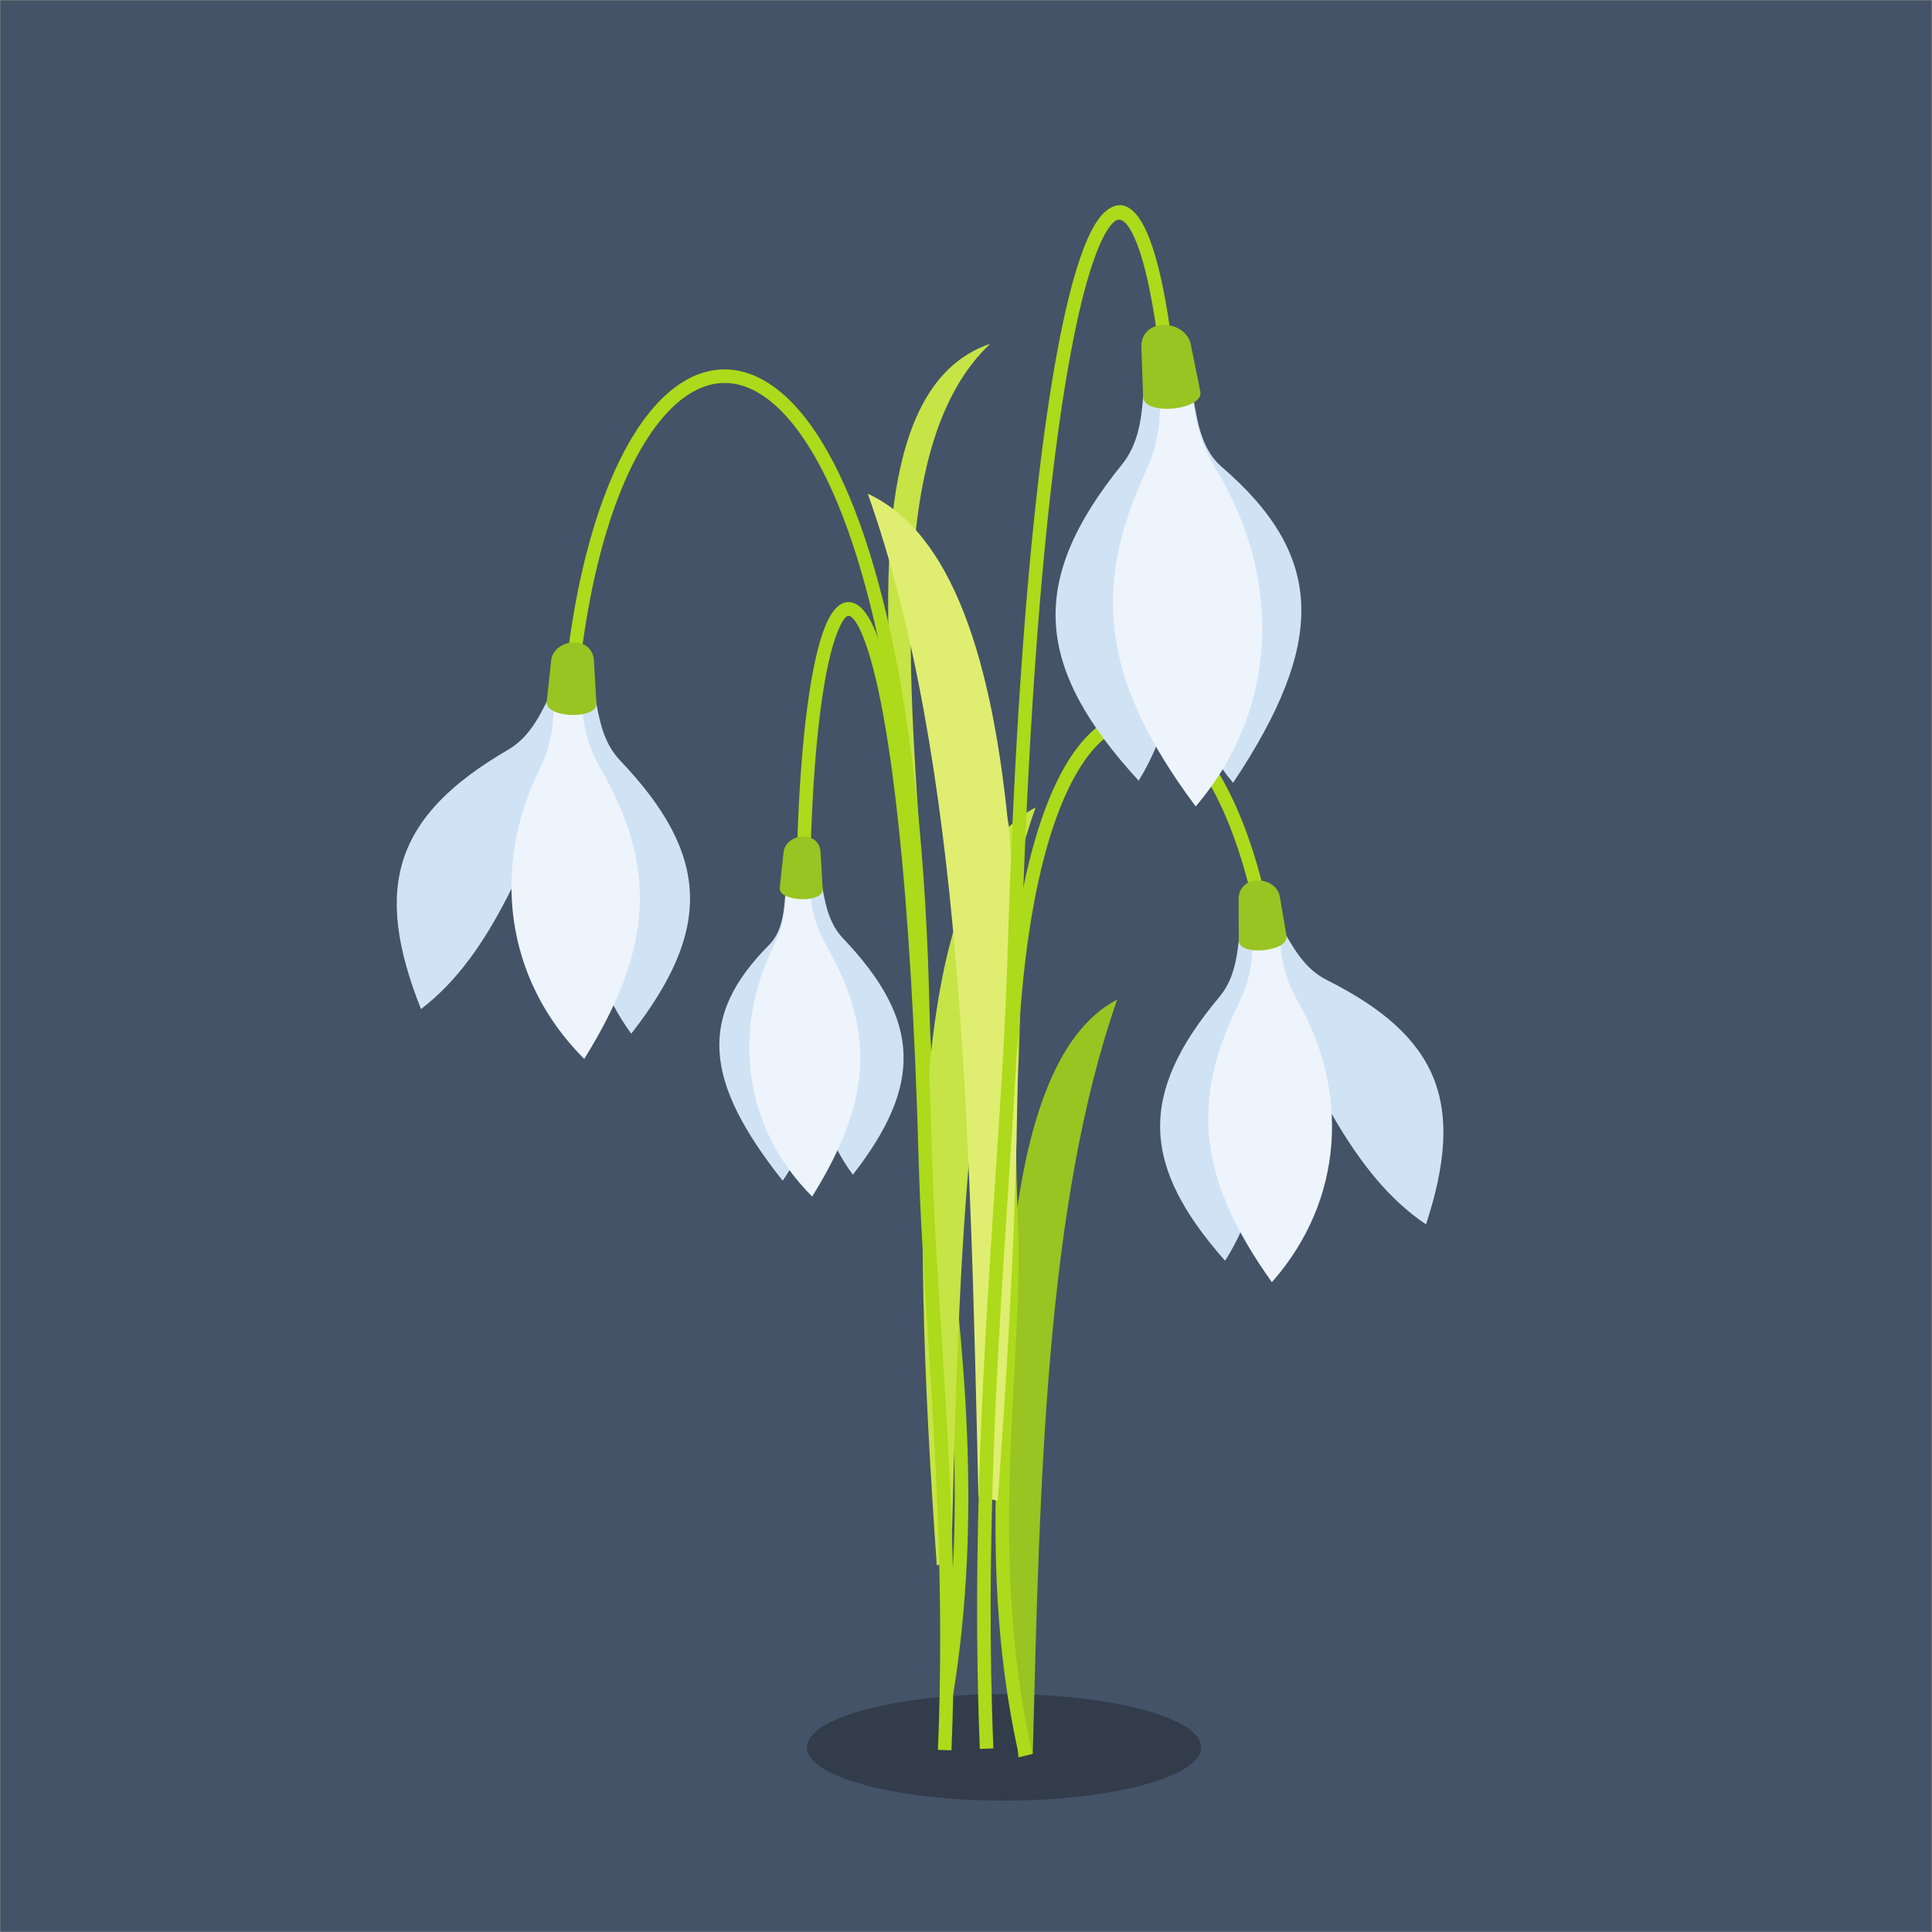<?xml version="1.0" encoding="UTF-8" standalone="no"?>
<!-- Created with Inkscape (http://www.inkscape.org/) -->

<svg
   version="1.1"
   id="svg1"
   width="880"
   height="880"
   viewBox="0 0 880 880"
   sodipodi:docname="snowdrop-flowers.svg"
   inkscape:version="1.3.2 (091e20e, 2023-11-25, custom)"
   xmlns:inkscape="http://www.inkscape.org/namespaces/inkscape"
   xmlns:sodipodi="http://sodipodi.sourceforge.net/DTD/sodipodi-0.dtd"
   xmlns="http://www.w3.org/2000/svg"
   xmlns:svg="http://www.w3.org/2000/svg">
  <rect x="0" y="0" width="880" height="880" fill="#808080" stroke="none"/>
  <defs
     id="defs1">
    <clipPath
       clipPathUnits="userSpaceOnUse"
       id="clipPath4">
      <path
         d="M 0,660 H 660 V 0 H 0 Z"
         transform="translate(-342.998,-44.885)"
         id="path4" />
    </clipPath>
    <clipPath
       clipPathUnits="userSpaceOnUse"
       id="clipPath6">
      <path
         d="M 0,660 H 660 V 0 H 0 Z"
         transform="translate(-347.887,-59.614)"
         id="path6" />
    </clipPath>
    <clipPath
       clipPathUnits="userSpaceOnUse"
       id="clipPath8">
      <path
         d="M 0,660 H 660 V 0 H 0 Z"
         transform="translate(-315.657,-353.018)"
         id="path8" />
    </clipPath>
    <clipPath
       clipPathUnits="userSpaceOnUse"
       id="clipPath10">
      <path
         d="M 0,660 H 660 V 0 H 0 Z"
         transform="translate(-198.424,-423.462)"
         id="path10" />
    </clipPath>
    <clipPath
       clipPathUnits="userSpaceOnUse"
       id="clipPath12">
      <path
         d="M 0,660 H 660 V 0 H 0 Z"
         transform="translate(-193.43,-425.99)"
         id="path12" />
    </clipPath>
    <clipPath
       clipPathUnits="userSpaceOnUse"
       id="clipPath14">
      <path
         d="M 0,660 H 660 V 0 H 0 Z"
         transform="translate(-189.198,-425.215)"
         id="path14" />
    </clipPath>
    <clipPath
       clipPathUnits="userSpaceOnUse"
       id="clipPath16">
      <path
         d="M 0,660 H 660 V 0 H 0 Z"
         transform="translate(-194.041,-437.473)"
         id="path16" />
    </clipPath>
    <clipPath
       clipPathUnits="userSpaceOnUse"
       id="clipPath18">
      <path
         d="M 0,660 H 660 V 0 H 0 Z"
         transform="translate(-186.765,-420.292)"
         id="path18" />
    </clipPath>
    <clipPath
       clipPathUnits="userSpaceOnUse"
       id="clipPath20">
      <path
         d="M 0,660 H 660 V 0 H 0 Z"
         transform="translate(-343.246,-272.178)"
         id="path20" />
    </clipPath>
    <clipPath
       clipPathUnits="userSpaceOnUse"
       id="clipPath22">
      <path
         d="M 0,660 H 660 V 0 H 0 Z"
         transform="translate(-428.078,-342.621)"
         id="path22" />
    </clipPath>
    <clipPath
       clipPathUnits="userSpaceOnUse"
       id="clipPath24">
      <path
         d="M 0,660 H 660 V 0 H 0 Z"
         transform="translate(-432.735,-345.355)"
         id="path24" />
    </clipPath>
    <clipPath
       clipPathUnits="userSpaceOnUse"
       id="clipPath26">
      <path
         d="M 0,660 H 660 V 0 H 0 Z"
         transform="translate(-436.856,-344.863)"
         id="path26" />
    </clipPath>
    <clipPath
       clipPathUnits="userSpaceOnUse"
       id="clipPath28">
      <path
         d="M 0,660 H 660 V 0 H 0 Z"
         transform="translate(-429.837,-343.117)"
         id="path28" />
    </clipPath>
    <clipPath
       clipPathUnits="userSpaceOnUse"
       id="clipPath30">
      <path
         d="M 0,660 H 660 V 0 H 0 Z"
         transform="translate(-439.497,-340.269)"
         id="path30" />
    </clipPath>
    <clipPath
       clipPathUnits="userSpaceOnUse"
       id="clipPath32">
      <path
         d="M 0,660 H 660 V 0 H 0 Z"
         transform="translate(-276.617,-357.269)"
         id="path32" />
    </clipPath>
    <clipPath
       clipPathUnits="userSpaceOnUse"
       id="clipPath34">
      <path
         d="M 0,660 H 660 V 0 H 0 Z"
         transform="translate(-272.138,-361.659)"
         id="path34" />
    </clipPath>
    <clipPath
       clipPathUnits="userSpaceOnUse"
       id="clipPath36">
      <path
         d="M 0,660 H 660 V 0 H 0 Z"
         transform="translate(-268.479,-360.989)"
         id="path36" />
    </clipPath>
    <clipPath
       clipPathUnits="userSpaceOnUse"
       id="clipPath38">
      <path
         d="M 0,660 H 660 V 0 H 0 Z"
         transform="translate(-320.024,-125.256)"
         id="path38" />
    </clipPath>
    <clipPath
       clipPathUnits="userSpaceOnUse"
       id="clipPath40">
      <path
         d="M 0,660 H 660 V 0 H 0 Z"
         transform="translate(-272.344,-371.398)"
         id="path40" />
    </clipPath>
    <clipPath
       clipPathUnits="userSpaceOnUse"
       id="clipPath42">
      <path
         d="M 0,660 H 660 V 0 H 0 Z"
         transform="translate(-266.377,-356.735)"
         id="path42" />
    </clipPath>
    <clipPath
       clipPathUnits="userSpaceOnUse"
       id="clipPath44">
      <path
         d="M 0,660 H 660 V 0 H 0 Z"
         transform="translate(-396.302,-526.148)"
         id="path44" />
    </clipPath>
    <clipPath
       clipPathUnits="userSpaceOnUse"
       id="clipPath46">
      <path
         d="M 0,660 H 660 V 0 H 0 Z"
         transform="translate(-401.733,-532.384)"
         id="path46" />
    </clipPath>
    <clipPath
       clipPathUnits="userSpaceOnUse"
       id="clipPath48">
      <path
         d="M 0,660 H 660 V 0 H 0 Z"
         transform="translate(-406.702,-531.794)"
         id="path48" />
    </clipPath>
    <clipPath
       clipPathUnits="userSpaceOnUse"
       id="clipPath50">
      <path
         d="M 0,660 H 660 V 0 H 0 Z"
         transform="translate(-340.842,-147.366)"
         id="path50" />
    </clipPath>
    <clipPath
       clipPathUnits="userSpaceOnUse"
       id="clipPath52">
      <path
         d="M 0,660 H 660 V 0 H 0 Z"
         transform="translate(-396.633,-534.827)"
         id="path52" />
    </clipPath>
    <clipPath
       clipPathUnits="userSpaceOnUse"
       id="clipPath54">
      <path
         d="M 0,660 H 660 V 0 H 0 Z"
         transform="translate(-410.044,-526.288)"
         id="path54" />
    </clipPath>
  </defs>
  <sodipodi:namedview
     id="namedview1"
     pagecolor="#ffffff"
     bordercolor="#000000"
     borderopacity="0.25"
     inkscape:showpageshadow="2"
     inkscape:pageopacity="0.0"
     inkscape:pagecheckerboard="0"
     inkscape:deskcolor="#d1d1d1"
     inkscape:zoom="0.67272727"
     inkscape:cx="439.25676"
     inkscape:cy="440"
     inkscape:window-width="1440"
     inkscape:window-height="830"
     inkscape:window-x="-6"
     inkscape:window-y="-6"
     inkscape:window-maximized="1"
     inkscape:current-layer="g1">
    <inkscape:page
       x="0"
       y="0"
       inkscape:label="1"
       id="page1"
       width="880"
       height="880"
       margin="0.185 0 0 0.189"
       bleed="0" />
  </sodipodi:namedview>
  <g
     id="g1"
     inkscape:groupmode="layer"
     inkscape:label="1">
    <g
       id="group-MC0">
      <path
         id="path2"
         d="M 0.141,0.139 H 659.999 V 660 H 0.141 Z"
         style="fill:#445367;fill-opacity:1;fill-rule:nonzero;stroke:none"
         transform="matrix(1.333,0,0,-1.333,0,880)" />
      <path
         id="path3"
         d="M 0,0 C 37.097,0 67.352,8.171 67.352,18.189 67.352,28.211 37.097,36.382 0,36.382 -37.098,36.382 -67.354,28.211 -67.354,18.189 -67.354,8.171 -37.098,0 0,0"
         style="fill:#323c4b;fill-opacity:1;fill-rule:evenodd;stroke:none"
         transform="matrix(1.333,0,0,-1.333,457.331,820.154)"
         clip-path="url(#clipPath4)" />
      <path
         id="path5"
         d="M 0,0 C 1.641,0.413 3.282,0.822 4.923,1.232 7.339,94.922 9.325,189.073 33.775,259.002 -9.077,236.597 -9.061,127.449 0,0"
         style="fill:#9ac421;fill-opacity:1;fill-rule:evenodd;stroke:none"
         transform="matrix(1.333,0,0,-1.333,463.849,800.514)"
         clip-path="url(#clipPath6)" />
      <path
         id="path7"
         d="M 0,0 C -5.182,76.562 -13.028,155.923 22.618,189.582 -21.641,174.648 -14.942,90.274 -4.707,1.082 -3.138,0.722 -1.568,0.361 0,0"
         style="fill:#c6e446;fill-opacity:1;fill-rule:evenodd;stroke:none"
         transform="matrix(1.333,0,0,-1.333,420.876,409.309)"
         clip-path="url(#clipPath8)" />
      <path
         id="path9"
         d="m 0,0 c -0.804,-2.058 -1.607,-4.118 -2.41,-6.177 -2.689,-6.893 0.262,-13.561 -2.731,-19.908 -13.503,-28.632 -24.334,-62.899 -49.472,-82.121 -16.596,41.675 -9.068,65.996 29.666,88.557 6.468,3.767 9.994,9.782 13.287,16.478 0.984,2.001 1.968,4.001 2.953,6.001 C -2.552,2.513 -4.86,3.263 0,0"
         style="fill:#d0e3f4;fill-opacity:1;fill-rule:evenodd;stroke:none"
         transform="matrix(1.333,0,0,-1.333,264.566,315.383)"
         clip-path="url(#clipPath10)" />
      <path
         id="path11"
         d="m 0,0 c 0.197,-2.202 0.393,-4.403 0.589,-6.605 0.657,-7.37 -4.038,-12.947 -2.937,-19.879 4.97,-31.263 5.8,-67.191 24.571,-92.668 27.572,35.382 27.137,60.838 -3.757,93.318 -5.157,5.423 -6.864,12.183 -8.155,19.532 C 9.924,-4.106 9.538,-1.91 9.152,0.285 3.152,1.699 5.577,1.775 0,0"
         style="fill:#d0e3f4;fill-opacity:1;fill-rule:evenodd;stroke:none"
         transform="matrix(1.333,0,0,-1.333,257.907,312.014)"
         clip-path="url(#clipPath12)" />
      <path
         id="path13"
         d="m 0,0 c -0.021,-2.346 -0.043,-4.692 -0.065,-7.038 -0.074,-7.853 -1.619,-14.54 -4.893,-21.175 -16.011,-32.45 -12.432,-71.037 15.339,-98.784 24.13,38.738 24.58,66.123 5.476,99.434 -3.681,6.418 -5.639,12.995 -6.201,20.828 -0.168,2.34 -0.337,4.68 -0.505,7.02 C 3.31,1.805 5.735,1.88 0,0"
         style="fill:#edf4fc;fill-opacity:1;fill-rule:evenodd;stroke:none"
         transform="matrix(1.333,0,0,-1.333,252.264,313.047)"
         clip-path="url(#clipPath14)" />
      <path
         id="path15"
         d="m 0,0 c 5.683,43.79 18.34,73.934 33.459,87.663 7.849,7.128 16.394,9.97 25.06,8.178 8.484,-1.751 16.929,-7.972 24.761,-18.993 20.821,-29.302 37.964,-93.673 40.252,-199.776 0.43,-19.911 2.989,-41.893 5.743,-65.549 5.743,-49.324 12.329,-105.907 2.368,-167.761 l -4.573,0.723 c 9.857,61.202 3.306,117.466 -2.404,166.512 -2.758,23.701 -5.324,45.726 -5.759,65.985 C 116.639,-17.951 99.866,45.509 79.505,74.162 72.385,84.181 64.921,89.792 57.595,91.305 50.454,92.781 43.286,90.324 36.58,84.234 22.213,71.188 10.124,42.053 4.59,-0.58 Z"
         style="fill:#adda1a;fill-opacity:1;fill-rule:evenodd;stroke:none"
         transform="matrix(1.333,0,0,-1.333,258.721,296.703)"
         clip-path="url(#clipPath16)" />
      <path
         id="path17"
         d="M 0,0 C -0.604,-5.629 17.299,-6.256 16.976,-0.604 L 16.145,13.92 C 15.62,23.092 2.316,21.578 1.504,14.014 Z"
         style="fill:#9ac421;fill-opacity:1;fill-rule:evenodd;stroke:none"
         transform="matrix(1.333,0,0,-1.333,249.019,319.611)"
         clip-path="url(#clipPath18)" />
      <path
         id="path19"
         d="M 0,0 C 0.314,59.9 2.566,122.11 -26.841,146.601 8.366,137.118 7.249,71.058 3.613,1.072 2.408,0.715 1.203,0.356 0,0"
         style="fill:#c6e446;fill-opacity:1;fill-rule:evenodd;stroke:none"
         transform="matrix(1.333,0,0,-1.333,457.661,517.096)"
         clip-path="url(#clipPath20)" />
      <path
         id="path21"
         d="m 0,0 c 0.898,-1.933 1.796,-3.868 2.691,-5.803 3.004,-6.475 0.564,-13.073 3.828,-19.006 14.722,-26.757 27.209,-59.1 52.572,-76.099 13.475,41.126 4.764,64.093 -33.889,83.487 -6.454,3.239 -10.21,8.819 -13.783,15.068 C 10.352,-0.486 9.282,1.381 8.215,3.249 2.307,2.573 4.484,3.435 0,0"
         style="fill:#d0e3f4;fill-opacity:1;fill-rule:evenodd;stroke:none"
         transform="matrix(1.333,0,0,-1.333,570.771,423.172)"
         clip-path="url(#clipPath22)" />
      <path
         id="path23"
         d="m 0,0 c -0.058,-2.131 -0.113,-4.263 -0.17,-6.395 -0.19,-7.134 4.667,-12.225 4.022,-18.964 -2.907,-30.404 -1.546,-65.047 -18.087,-90.707 -28.678,32.412 -29.79,56.95 -1.994,90.08 4.641,5.534 5.877,12.145 6.679,19.3 0.24,2.136 0.481,4.273 0.721,6.411 C -3.137,1.447 -5.479,1.373 0,0"
         style="fill:#d0e3f4;fill-opacity:1;fill-rule:evenodd;stroke:none"
         transform="matrix(1.333,0,0,-1.333,576.981,419.527)"
         clip-path="url(#clipPath24)" />
      <path
         id="path25"
         d="m 0,0 c 0.163,-2.258 0.324,-4.515 0.486,-6.774 0.542,-7.557 2.433,-13.903 5.984,-20.094 17.369,-30.283 16.242,-67.653 -8.832,-96.041 -25.563,35.852 -27.643,62.192 -11.249,95.415 3.157,6.4 4.649,12.852 4.719,20.429 0.021,2.262 0.042,4.525 0.064,6.788 C -3.296,1.538 -5.635,1.466 0,0"
         style="fill:#edf4fc;fill-opacity:1;fill-rule:evenodd;stroke:none"
         transform="matrix(1.333,0,0,-1.333,582.475,420.182)"
         clip-path="url(#clipPath26)" />
      <path
         id="path27"
         d="m 0,0 c -6.363,32.831 -17.125,54.837 -28.855,64.225 -5.389,4.313 -10.941,5.846 -16.27,4.394 -5.513,-1.503 -10.954,-6.163 -15.94,-14.196 -14.423,-23.239 -24.37,-73.399 -21.033,-155.262 0.646,-15.789 -0.283,-33.098 -1.28,-51.728 -2.061,-38.453 -4.427,-82.564 6.214,-129.704 l -4.518,-1.014 c -10.783,47.766 -8.4,92.211 -6.324,130.955 0.994,18.535 1.917,35.758 1.283,51.311 -3.38,82.874 6.877,133.958 21.72,157.874 5.64,9.085 12.019,14.417 18.662,16.228 6.83,1.861 13.777,0.03 20.37,-5.247 C -13.425,57.797 -2.026,34.824 4.553,0.871 Z"
         style="fill:#adda1a;fill-opacity:1;fill-rule:evenodd;stroke:none"
         transform="matrix(1.333,0,0,-1.333,573.116,422.51)"
         clip-path="url(#clipPath28)" />
      <path
         id="path29"
         d="m 0,0 c 0.918,-5.383 -16.282,-7.064 -16.312,-1.6 l -0.071,14.034 c -0.047,8.862 12.854,8.205 14.091,0.971 z"
         style="fill:#9ac421;fill-opacity:1;fill-rule:evenodd;stroke:none"
         transform="matrix(1.333,0,0,-1.333,585.996,426.309)"
         clip-path="url(#clipPath30)" />
      <path
         id="path31"
         d="m 0,0 c 0.016,-1.886 0.032,-3.772 0.048,-5.659 0.054,-6.313 4.63,-11.745 4.258,-17.621 -1.675,-26.514 0.661,-57.594 -13.555,-77.357 -27.086,34.161 -28.874,56.202 -4.671,80.526 4.041,4.061 4.955,9.715 5.457,15.933 0.15,1.858 0.299,3.714 0.45,5.571 C -2.897,1.87 -5.021,2.239 0,0"
         style="fill:#d0e3f4;fill-opacity:1;fill-rule:evenodd;stroke:none"
         transform="matrix(1.333,0,0,-1.333,368.823,403.641)"
         clip-path="url(#clipPath32)" />
      <path
         id="path33"
         d="m 0,0 c 0.169,-1.902 0.339,-3.805 0.509,-5.708 0.568,-6.37 -3.49,-11.192 -2.54,-17.182 4.295,-27.023 5.014,-58.075 21.238,-80.095 23.832,30.579 23.457,52.584 -3.247,80.657 -4.459,4.685 -5.932,10.53 -7.049,16.882 C 8.576,-3.548 8.243,-1.651 7.91,0.247 2.724,1.47 4.82,1.535 0,0"
         style="fill:#d0e3f4;fill-opacity:1;fill-rule:evenodd;stroke:none"
         transform="matrix(1.333,0,0,-1.333,362.85,397.788)"
         clip-path="url(#clipPath34)" />
      <path
         id="path35"
         d="m 0,0 c -0.019,-2.028 -0.038,-4.055 -0.056,-6.083 -0.064,-6.788 -1.399,-12.567 -4.228,-18.302 -13.84,-28.048 -10.748,-61.399 13.257,-85.382 20.856,33.483 21.245,57.153 4.734,85.943 C 10.526,-18.275 8.832,-12.591 8.346,-5.82 8.2,-3.798 8.055,-1.776 7.911,0.247 2.86,1.56 4.958,1.626 0,0"
         style="fill:#edf4fc;fill-opacity:1;fill-rule:evenodd;stroke:none"
         transform="matrix(1.333,0,0,-1.333,357.972,398.681)"
         clip-path="url(#clipPath36)" />
      <path
         id="path37"
         d="M 0,0 C 1.641,0.413 3.281,0.823 4.923,1.234 7.339,94.923 9.326,189.076 33.775,259.004 -9.077,236.6 -9.061,127.452 0,0"
         style="fill:#c6e446;fill-opacity:1;fill-rule:evenodd;stroke:none"
         transform="matrix(1.333,0,0,-1.333,426.699,712.992)"
         clip-path="url(#clipPath38)" />
      <path
         id="path39"
         d="m 0,0 c 1.15,37.414 4.814,63.066 9.564,74.666 2.797,6.838 6.282,9.515 10.253,7.739 3.145,-1.406 6.201,-6.388 8.967,-15.178 7.646,-24.308 14.745,-80.642 17.346,-175.176 0.472,-17.214 1.691,-36.291 3,-56.822 2.719,-42.627 5.838,-91.526 3.566,-144.655 l -4.625,0.183 c 2.26,52.844 -0.855,101.643 -3.569,144.181 -1.304,20.466 -2.519,39.483 -2.999,56.985 -2.586,94.046 -9.6,149.936 -17.148,173.925 -2.341,7.443 -4.514,11.474 -6.425,12.328 -1.085,0.485 -2.477,-1.325 -4.086,-5.252 C 9.29,61.795 5.759,36.723 4.628,-0.127 Z"
         style="fill:#adda1a;fill-opacity:1;fill-rule:evenodd;stroke:none"
         transform="matrix(1.333,0,0,-1.333,363.126,384.802)"
         clip-path="url(#clipPath40)" />
      <path
         id="path41"
         d="M 0,0 C -0.523,-4.866 14.952,-5.408 14.672,-0.522 L 13.953,12.032 C 13.501,19.959 2.002,18.651 1.299,12.113 Z"
         style="fill:#9ac421;fill-opacity:1;fill-rule:evenodd;stroke:none"
         transform="matrix(1.333,0,0,-1.333,355.169,404.353)"
         clip-path="url(#clipPath42)" />
      <path
         id="path43"
         d="m 0,0 c 0.215,-2.519 0.429,-5.04 0.643,-7.56 0.717,-8.435 -4.709,-16.067 -3.479,-23.885 5.557,-35.262 6.328,-76.956 27.785,-102.161 31.889,47.874 31.518,77.453 -3.844,107.913 -5.905,5.087 -7.832,12.559 -9.282,20.818 -0.431,2.468 -0.865,4.936 -1.298,7.404 C 3.633,2.738 6.422,3.409 0,0"
         style="fill:#d0e3f4;fill-opacity:1;fill-rule:evenodd;stroke:none"
         transform="matrix(1.333,0,0,-1.333,528.402,178.469)"
         clip-path="url(#clipPath44)" />
      <path
         id="path45"
         d="m 0,0 c 0.011,-2.554 0.024,-5.109 0.035,-7.664 0.04,-8.552 6.063,-14.653 5.54,-22.732 -2.352,-36.44 0.578,-77.962 -18.327,-108.718 -35.65,38.846 -37.903,68.257 -5.764,107.968 5.366,6.631 6.603,14.555 7.299,23.13 0.208,2.562 0.416,5.124 0.624,7.685 C -3.821,1.734 -6.629,1.648 0,0"
         style="fill:#d0e3f4;fill-opacity:1;fill-rule:evenodd;stroke:none"
         transform="matrix(1.333,0,0,-1.333,535.645,170.155)"
         clip-path="url(#clipPath46)" />
      <path
         id="path47"
         d="m 0,0 c 0.278,-2.706 0.559,-5.411 0.837,-8.118 0.934,-9.057 3.441,-16.663 7.936,-24.084 21.993,-36.296 22.038,-81.087 -7.01,-115.113 -32.041,42.97 -35.524,74.542 -17.081,114.362 3.552,7.672 5.102,15.404 4.903,24.484 -0.059,2.713 -0.118,5.426 -0.178,8.139 C -4.015,1.845 -6.823,1.757 0,0"
         style="fill:#edf4fc;fill-opacity:1;fill-rule:evenodd;stroke:none"
         transform="matrix(1.333,0,0,-1.333,542.269,170.941)"
         clip-path="url(#clipPath48)" />
      <path
         id="path49"
         d="M 0,0 C -2.195,0.413 -4.392,0.826 -6.589,1.24 -9.525,126.511 -11.881,252.439 -44.401,344.048 12.918,317.622 12.545,171.443 0,0"
         style="fill:#dfee71;fill-opacity:1;fill-rule:evenodd;stroke:none"
         transform="matrix(1.333,0,0,-1.333,454.456,683.512)"
         clip-path="url(#clipPath50)" />
      <path
         id="path51"
         d="m 0,0 c -2.634,24.051 -6.385,40.027 -10.668,47.039 -1.811,2.965 -3.589,3.84 -5.242,2.482 -2.676,-2.199 -5.525,-7.892 -8.438,-17.292 -10.184,-32.893 -19.75,-108.372 -23.511,-234.443 -0.699,-23.435 -2.385,-49.015 -4.201,-76.542 -3.772,-57.214 -8.1,-122.848 -5.24,-193.47 l -4.627,-0.183 c -2.871,70.917 1.463,136.647 5.239,193.942 1.821,27.599 3.512,53.243 4.202,76.381 3.777,126.541 13.426,202.461 23.713,235.675 3.187,10.3 6.551,16.735 9.924,19.508 4.397,3.612 8.504,2.304 12.137,-3.644 C -2.085,41.877 1.898,25.236 4.609,0.49 Z"
         style="fill:#adda1a;fill-opacity:1;fill-rule:evenodd;stroke:none"
         transform="matrix(1.333,0,0,-1.333,528.844,166.898)"
         clip-path="url(#clipPath52)" />
      <path
         id="path53"
         d="m 0,0 c 1.306,-6.454 -19.289,-8.467 -19.527,-1.92 l -0.612,16.822 c -0.387,10.622 15.13,9.835 16.885,1.163 z"
         style="fill:#9ac421;fill-opacity:1;fill-rule:evenodd;stroke:none"
         transform="matrix(1.333,0,0,-1.333,546.725,178.283)"
         clip-path="url(#clipPath54)" />
    </g>
  </g>
</svg>
